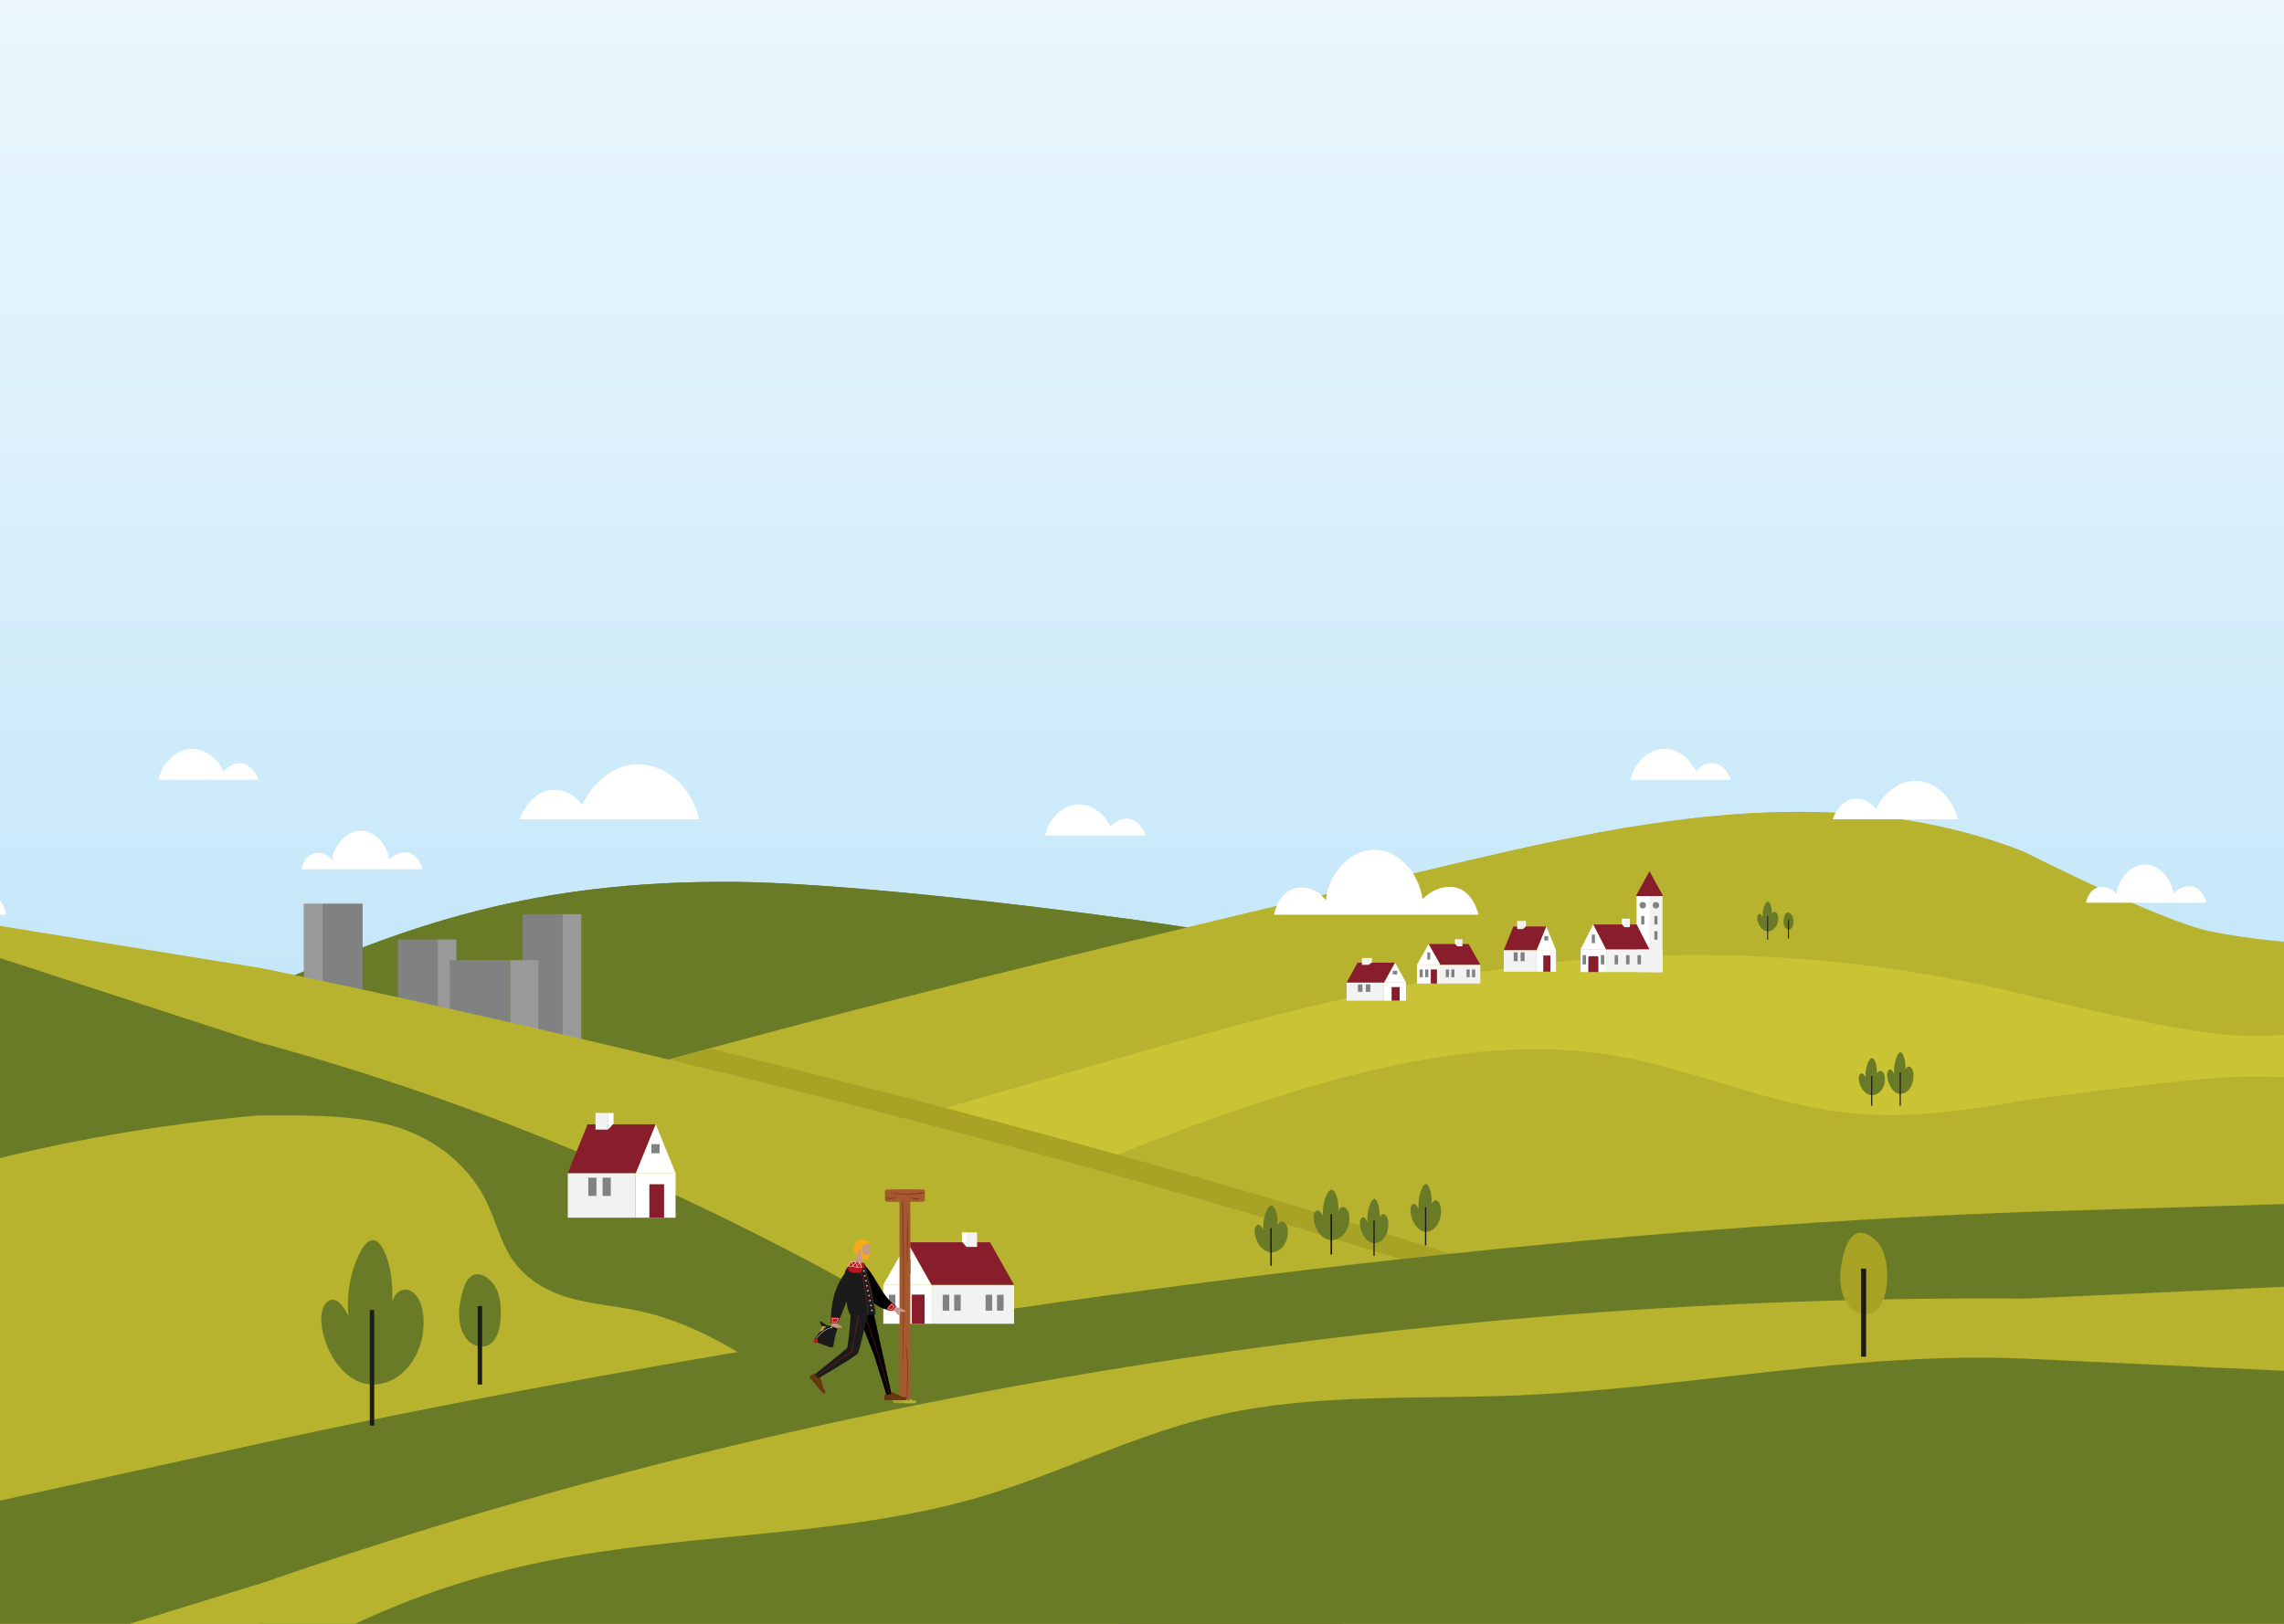<?xml version="1.0" encoding="utf-8"?>
<!-- Generator: Adobe Illustrator 23.0.1, SVG Export Plug-In . SVG Version: 6.00 Build 0)  -->
<svg version="1.1" id="Laag_1" xmlns="http://www.w3.org/2000/svg" xmlns:xlink="http://www.w3.org/1999/xlink" x="0px" y="0px"
	 viewBox="0 0 1440 1024" style="enable-background:new 0 0 1440 1024;" xml:space="preserve">
<rect x="0" y="0" width="1440" height="1024" fill="#333333" stroke="none"/>
<style type="text/css">
	.st0{clip-path:url(#SVGID_2_);}
	.st1{fill:url(#SVGID_3_);}
	.st2{fill:#6A7B27;}
	.st3{fill:#808181;}
	.st4{fill:#9A9999;}
	.st5{fill:#FFFFFF;}
	.st6{fill:#B8B32E;}
	.st7{fill:#CAC334;}
	.st8{fill:#A9A325;}
	.st9{fill:#1B1B1B;}
	.st10{fill:#F2F2F2;}
	.st11{fill:#881E2B;}
	.st12{fill:#CDCCCC;}
	.st13{fill-rule:evenodd;clip-rule:evenodd;fill:#C69988;}
	.st14{fill-rule:evenodd;clip-rule:evenodd;fill:#F8AB18;}
	.st15{fill-rule:evenodd;clip-rule:evenodd;fill:#1B1B1B;}
	.st16{fill-rule:evenodd;clip-rule:evenodd;fill:#663810;}
	.st17{fill:#727272;}
	.st18{fill:#A45A2E;}
	.st19{fill:#989898;}
	.st20{fill-rule:evenodd;clip-rule:evenodd;fill:#6BA1AB;}
	.st21{fill-rule:evenodd;clip-rule:evenodd;fill:#89C4CC;}
	.st22{fill:#C69988;}
	.st23{fill-rule:evenodd;clip-rule:evenodd;fill:#2A275E;}
	.st24{fill-rule:evenodd;clip-rule:evenodd;fill:#DCE2E8;}
	.st25{fill-rule:evenodd;clip-rule:evenodd;fill:#32358C;}
	.st26{opacity:0.1;fill-rule:evenodd;clip-rule:evenodd;fill:#020203;}
	.st27{clip-path:url(#SVGID_5_);}
	.st28{fill:url(#SVGID_6_);}
	.st29{clip-path:url(#SVGID_8_);}
	.st30{fill:url(#SVGID_9_);}
	.st31{fill:#E7E6E6;}
	.st32{fill:#D21226;}
	.st33{fill:#BC1829;}
	.st34{clip-path:url(#SVGID_11_);fill:#D21226;}
	.st35{fill:url(#SVGID_12_);}
	.st36{clip-path:url(#SVGID_14_);fill:#D21226;}
	.st37{fill-rule:evenodd;clip-rule:evenodd;fill:#946131;}
	.st38{fill-rule:evenodd;clip-rule:evenodd;fill:#304697;}
	.st39{fill-rule:evenodd;clip-rule:evenodd;fill:#3954A1;}
	.st40{fill-rule:evenodd;clip-rule:evenodd;fill:#E3E3E2;}
	.st41{fill-rule:evenodd;clip-rule:evenodd;fill:#2F3676;}
	.st42{fill-rule:evenodd;clip-rule:evenodd;fill:#222046;}
	.st43{fill-rule:evenodd;clip-rule:evenodd;fill:#27388D;}
	.st44{fill-rule:evenodd;clip-rule:evenodd;fill:#F1F1F1;}
	.st45{fill-rule:evenodd;clip-rule:evenodd;fill:#452311;}
	.st46{fill-rule:evenodd;clip-rule:evenodd;fill:#997759;}
	.st47{fill-rule:evenodd;clip-rule:evenodd;fill:#AEB8C4;}
	.st48{fill-rule:evenodd;clip-rule:evenodd;fill:#C4CED5;}
	.st49{fill-rule:evenodd;clip-rule:evenodd;fill:#020203;fill-opacity:0.1;}
	.st50{fill-rule:evenodd;clip-rule:evenodd;fill:#794A31;}
	.st51{fill-rule:evenodd;clip-rule:evenodd;fill:#333438;}
	.st52{fill-rule:evenodd;clip-rule:evenodd;fill:#DA2922;}
	.st53{fill-rule:evenodd;clip-rule:evenodd;fill:#E9473C;}
	.st54{fill-rule:evenodd;clip-rule:evenodd;fill:#020203;}
	.st55{fill-rule:evenodd;clip-rule:evenodd;fill:#D4A181;}
	.st56{fill-rule:evenodd;clip-rule:evenodd;fill:#B98C74;}
	.st57{fill-rule:evenodd;clip-rule:evenodd;fill:#693189;}
	.st58{fill-rule:evenodd;clip-rule:evenodd;fill:#952C87;}
	.st59{fill-rule:evenodd;clip-rule:evenodd;fill:#B08A67;}
	.st60{fill-rule:evenodd;clip-rule:evenodd;fill:#E87616;}
	.st61{fill-rule:evenodd;clip-rule:evenodd;fill:#F4992B;}
	.st62{fill-rule:evenodd;clip-rule:evenodd;fill:#006C34;}
	.st63{fill-rule:evenodd;clip-rule:evenodd;fill:#00A66B;}
	.st64{fill:#B6181D;}
	.st65{fill-rule:evenodd;clip-rule:evenodd;fill:#E7E6E6;}
	.st66{fill-rule:evenodd;clip-rule:evenodd;fill:#CDCCCC;}
	.st67{fill:#663810;}
	.st68{fill-rule:evenodd;clip-rule:evenodd;fill:#B6181D;}
	.st69{fill-rule:evenodd;clip-rule:evenodd;fill:#B4B4B4;}
	.st70{fill-rule:evenodd;clip-rule:evenodd;fill:#CDA442;}
	.st71{fill:#B4B4B4;}
	.st72{fill-rule:evenodd;clip-rule:evenodd;fill:#AD7B4B;}
	.st73{fill-rule:evenodd;clip-rule:evenodd;fill:#FFFFFF;}
	.st74{fill-rule:evenodd;clip-rule:evenodd;fill:#7C4B1A;}
	.st75{fill:#3D4B59;}
	.st76{fill:#1D2B39;}
	.st77{fill:#4E5B69;}
	.st78{fill:#2C3A49;}
	.st79{fill:#9C6D4F;}
	.st80{fill:#7E4E2F;}
	.st81{fill:#8C5D3F;}
	.st82{fill:#6E3D21;}
	.st83{fill:#863819;}
	.st84{clip-path:url(#SVGID_16_);}
	.st85{fill:url(#SVGID_17_);}
	.st86{clip-path:url(#SVGID_19_);}
	.st87{fill:url(#SVGID_20_);}
	.st88{clip-path:url(#SVGID_22_);}
	.st89{fill:url(#SVGID_23_);}
	.st90{fill:#FFFFFF;stroke:#020203;stroke-miterlimit:10;}
	.st91{fill:url(#SVGID_24_);}
	.st92{clip-path:url(#SVGID_26_);fill:#D21226;}
	.st93{fill:url(#SVGID_27_);}
	.st94{clip-path:url(#SVGID_29_);fill:#D21226;}
	.st95{fill:url(#SVGID_30_);}
	.st96{fill:#020203;}
	.st97{fill:#F8AB18;}
	.st98{fill:#2A275E;}
	.st99{fill-rule:evenodd;clip-rule:evenodd;fill:#9A182A;}
	.st100{fill:#9A182A;}
	.st101{clip-path:url(#SVGID_32_);}
	.st102{fill:url(#SVGID_33_);}
	.st103{clip-path:url(#SVGID_35_);}
	.st104{fill:url(#SVGID_36_);}
	.st105{clip-path:url(#SVGID_38_);}
	.st106{fill:url(#SVGID_39_);}
	.st107{clip-path:url(#SVGID_41_);fill:#D21226;}
	.st108{fill:url(#SVGID_42_);}
	.st109{clip-path:url(#SVGID_44_);fill:#D21226;}
	.st110{clip-path:url(#SVGID_46_);}
	.st111{fill:url(#SVGID_47_);}
	.st112{clip-path:url(#SVGID_49_);fill:#D21226;}
	.st113{fill:url(#SVGID_50_);}
	.st114{clip-path:url(#SVGID_52_);fill:#D21226;}
	.st115{clip-path:url(#SVGID_54_);}
	.st116{fill:url(#SVGID_55_);}
	.st117{clip-path:url(#SVGID_57_);}
	.st118{fill:url(#SVGID_58_);}
	.st119{fill:url(#SVGID_59_);}
	.st120{fill:url(#SVGID_60_);}
	.st121{fill:#DFDFDF;}
	.st122{fill:#32358C;}
	.st123{fill-rule:evenodd;clip-rule:evenodd;fill:#234D64;}
	.st124{fill-rule:evenodd;clip-rule:evenodd;fill:#398AB1;}
	.st125{fill:#234D64;}
	.st126{fill:#9B9B9A;}
	.st127{fill:#B579B2;}
	.st128{fill:#AB6EAC;}
	.st129{fill:#F28C00;}
	.st130{fill:#62B22F;}
	.st131{fill:#54AF32;}
	.st132{fill:#57C0D3;}
	.st133{fill:#36B2BB;}
	.st134{fill:#E83E5D;}
	.st135{fill:#E72E55;}
	.st136{fill:#F7E700;}
	.st137{clip-path:url(#SVGID_62_);}
	.st138{clip-path:url(#SVGID_64_);fill:#D21226;}
	.st139{fill:url(#SVGID_65_);}
	.st140{fill:#4D4230;}
	.st141{fill:#5F4A2F;}
	.st142{fill:#E30613;}
	.st143{clip-path:url(#SVGID_67_);}
	.st144{fill:url(#SVGID_68_);}
	.st145{clip-path:url(#SVGID_70_);fill:#D21226;}
	.st146{fill:url(#SVGID_71_);}
	.st147{clip-path:url(#SVGID_73_);fill:#D21226;}
	.st148{clip-path:url(#SVGID_75_);}
	.st149{fill:url(#SVGID_76_);}
	.st150{clip-path:url(#SVGID_78_);fill:#D21226;}
	.st151{fill:url(#SVGID_79_);}
	.st152{clip-path:url(#SVGID_81_);}
	.st153{fill:url(#SVGID_82_);}
	.st154{clip-path:url(#SVGID_84_);fill:#D21226;}
	.st155{fill:url(#SVGID_85_);}
	.st156{clip-path:url(#SVGID_87_);fill:#D21226;}
	.st157{fill:url(#SVGID_88_);}
	.st158{clip-path:url(#SVGID_90_);}
	.st159{clip-path:url(#SVGID_92_);}
	.st160{fill:url(#SVGID_93_);}
</style>
<g>
	<defs>
		<rect id="SVGID_91_" x="0" width="1440" height="1024"/>
	</defs>
	<clipPath id="SVGID_2_">
		<use xlink:href="#SVGID_91_"  style="overflow:visible;"/>
	</clipPath>
	<g class="st0">
		<g>
			<linearGradient id="SVGID_3_" gradientUnits="userSpaceOnUse" x1="719.978" y1="-954.312" x2="719.978" y2="1024">
				<stop  offset="0" style="stop-color:#FFFFFF"/>
				<stop  offset="0.215" style="stop-color:#FBFDFF"/>
				<stop  offset="0.419" style="stop-color:#F0F9FD"/>
				<stop  offset="0.618" style="stop-color:#DDF1FB"/>
				<stop  offset="0.814" style="stop-color:#C2E6F9"/>
				<stop  offset="1" style="stop-color:#A1D9F5"/>
			</linearGradient>
			<rect x="-353.63" y="-954.31" class="st1" width="2147.21" height="1978.31"/>
		</g>
		<g>
			<g>
				<path class="st2" d="M1276.98,665.46V1024H162.8l0.01-13.37l0.12-278.24l0.05-107.29c94.36-42.54,173.93-69.87,299.78-68.96
					c62.05,0.45,175.84,13.28,251.14,23.7c11.69,1.62,22.45,3.18,31.94,4.63C922.89,611.48,1099.93,638.47,1276.98,665.46z"/>
				<g>
					<rect x="329.53" y="576.48" class="st3" width="25.22" height="84.58"/>
					
						<rect x="354.75" y="576.48" transform="matrix(-1 -1.224647e-16 1.224647e-16 -1 721.235 1237.545)" class="st4" width="11.74" height="84.58"/>
					<rect x="250.8" y="592.45" class="st3" width="25.22" height="68.61"/>
					
						<rect x="276.02" y="592.45" transform="matrix(-1 -1.224647e-16 1.224647e-16 -1 563.786 1253.515)" class="st4" width="11.74" height="68.61"/>
					<rect x="283.54" y="605.46" class="st3" width="38.13" height="55.6"/>
					
						<rect x="321.67" y="605.46" transform="matrix(-1 -1.224647e-16 1.224647e-16 -1 661.074 1266.528)" class="st4" width="17.74" height="55.6"/>
					
						<rect x="203.36" y="569.97" transform="matrix(-1 -1.224647e-16 1.224647e-16 -1 431.943 1231.038)" class="st3" width="25.22" height="91.09"/>
					<rect x="191.62" y="569.97" class="st4" width="11.74" height="91.09"/>
				</g>
			</g>
			<g>
				<path class="st5" d="M440.73,516.69H327.89c3-8.8,9.94-16.67,17.77-18.21c7.82-1.54,16.22,2.1,21.42,9.28
					c5.27-11.4,14.43-20.16,24.75-23.84c4.8-1.72,9.86-2.33,14.88-1.59C422.5,484.66,436.62,498.24,440.73,516.69z"/>
			</g>
			<g>
				<path class="st5" d="M722.15,526.72h-63.11c2.3-10.32,10.2-17.91,19.04-19.22c8.84-1.3,17.85,4.88,22.16,14.22
					c1.5-2.09,3.49-3.63,5.66-4.52c2.02-0.84,4.21-1.09,6.32-0.68C716.59,517.39,720.47,521.79,722.15,526.72z"/>
			</g>
			<g>
				<path class="st6" d="M1276.98,537.55V1024H162.8V745.81c0.06-0.02,0.12-0.04,0.18-0.06c93.9-30.92,188.9-58.74,284.55-84.65
					c150.57-40.8,302.75-76.86,454.79-112.89c79.95-18.94,161.15-38.03,243.67-36.05C1190.61,513.23,1236.1,521.28,1276.98,537.55z"
					/>
			</g>
			<g>
				<path class="st5" d="M932.24,576.85H803.23c1.8-8.34,6.19-14.5,13.17-16.5c6.98-2,14.8,0.97,19.55,7.44
					c1.33-11.66,7.9-21.93,16.51-27.46c4.19-2.7,8.87-4.28,13.65-4.34c14.59-0.22,28.43,13.73,30.76,31.01
					c5.56-5.68,13.93-9.07,21.07-7.29C925.09,561.47,929.73,567.83,932.24,576.85z"/>
			</g>
			<g>
				<path class="st5" d="M266.17,548h-75.94c1.06-4.91,3.64-8.54,7.75-9.71c4.11-1.18,8.72,0.57,11.51,4.38
					c1.16-10.21,9.16-18.6,17.75-18.73c0.18,0,0.37,0,0.56,0.01c8.38,0.22,16.21,8.29,17.55,18.25c3.27-3.35,8.2-5.34,12.4-4.3
					C261.97,538.95,264.7,542.7,266.17,548z"/>
			</g>
			<g>
				<path class="st7" d="M1277.16,627.38v66.38c-36.77,6.41-73.53,11.9-110.59,8.19c-52.09-5.22-98.9-28.16-150.33-36.56
					c-63.38-10.36-129.22,2.06-189.93,19.88c-136.08,39.93-257.2,106.4-389.5,153.68c-87.01,31.11-181.22,50.41-273.83,47.81v-64
					c175.23-50.23,350.45-100.45,525.67-150.68c96.68-27.71,194.35-55.61,296.33-65.71
					C1082.78,596.68,1183.05,604.18,1277.16,627.38z"/>
			</g>
			<g>
				<path class="st8" d="M1277.16,929.76V1024H162.98V745.75c93.9-30.92,188.9-58.74,284.55-84.65
					c245.78,59.87,597.03,156.62,829.44,268.57C1277.03,929.7,1277.1,929.73,1277.16,929.76z"/>
			</g>
			<g>
				<path class="st6" d="M1277.16,943.12V1024H162.98V610.27c0,0,97.38,19.5,239.95,53.46c2.14,0.51,4.29,1.02,6.45,1.54
					C655.82,724.15,1032.44,825.21,1277.16,943.12z"/>
			</g>
			<g>
				<path class="st2" d="M846.71,1024c-209.6-176.5-442.36-301.34-683.77-366.78v46.22c26.54,0,53.35-0.82,79.41,5.16
					c26.06,5.99,51.7,22.49,64.8,50.17c5.27,11.14,8.4,23.77,14.87,33.96c8.7,13.72,22.53,21.5,36.49,25.61
					c13.96,4.11,28.42,5.05,42.58,7.98c56.22,11.64,104.24,53.52,151.45,91.95c47.21,38.42,99.11,105.4,156.16,105.73H846.71z"/>
			</g>
			<g>
				<path class="st2" d="M1277.16,1024H162.98l0.13-24.98l0.46-88.64c0,0,24.28-5.49,67.79-14.37c14.34-2.92,30.75-6.21,49.08-9.79
					c152.17-29.76,435.76-79.62,747.17-106.37c10.9-0.94,21.83-1.85,32.79-2.73c28.27-2.27,56.75-4.33,85.34-6.16
					c16.69-1.07,33.42-2.06,50.18-2.97c26.97-1.46,54.01-2.69,81.06-3.68l0.04,54.58l0.03,37.92L1277.16,1024z"/>
			</g>
			<g>
				<path class="st6" d="M1277.04,856.8c-35.62-1.57-71.96-0.05-107.6,2.93c-71.1,5.94-141.55,17.32-212.88,20.24
					c-62.68,2.55-126.81-1.34-187.14,12.16c-53.65,12-100.16,36.9-152.31,52.09c-87.13,25.37-184.39,22.21-274.66,40.64
					c-41.92,8.56-82,21.9-118.5,39.15h-60.97l0.13-24.98c346.99-120.87,732.38-182.98,1113.9-180.13L1277.04,856.8z"/>
			</g>
			<g>
				<path class="st2" d="M850.61,770.35c-0.33,3.26-1.77,6.24-3.63,8.26c-1.31,1.44-2.85,2.45-4.47,2.99
					c-2.05,0.69-4.24,0.64-6.26-0.24c-3.61-1.57-6.59-5.73-7.74-10.79c-0.3-1.34-0.48-2.78-0.26-4.15c0.23-1.37,0.94-2.64,1.92-2.96
					c1.63-0.53,3.02,1.61,4,3.51c-0.52-5.01,0.51-10.04,2.63-14.14c0.7-1.35,1.69-2.67,2.87-2.56c1.07,0.1,1.89,1.35,2.46,2.63
					c1.44,3.2,1.84,7.12,1.67,10.89c0.56-1.88,1.96-2.82,3.33-2.6c0.67,0.11,1.28,0.51,1.8,1.11c0.55,0.62,0.99,1.45,1.28,2.35
					C850.77,766.42,850.81,768.44,850.61,770.35z"/>
			</g>
			<g>
				<rect x="838.86" y="765.68" class="st9" width="0.97" height="25.46"/>
			</g>
			<g>
				<path class="st2" d="M266.77,839.54c-0.96,9.34-5.08,17.86-10.38,23.65c-2.37,2.59-5,4.7-7.77,6.29
					c-7.22,4.14-15.47,4.82-22.93,1.57c-10.33-4.5-18.87-16.41-22.16-30.89c-0.87-3.83-1.39-7.95-0.74-11.86
					c0.66-3.92,2.7-7.56,5.48-8.46c4.66-1.51,8.63,4.6,11.44,10.03c-1.49-14.34,1.47-28.74,7.53-40.47c2-3.86,4.83-7.65,8.21-7.33
					c3.06,0.29,5.41,3.88,7.05,7.52c4.12,9.17,5.26,20.38,4.79,31.17c1.59-5.39,5.62-8.08,9.53-7.43c0.76,0.13,1.49,0.38,2.2,0.76
					c2.93,1.54,5.32,5.07,6.61,9.15C267.23,828.29,267.33,834.06,266.77,839.54z"/>
			</g>
			<g>
				<rect x="233.15" y="826.16" class="st9" width="2.79" height="72.85"/>
			</g>
			<g>
				<path class="st2" d="M315.65,831.3c-0.41,5.96-1.89,12.41-6.01,15.79c-0.99,0.81-2.07,1.37-3.2,1.71
					c-4.25,1.28-9.19-0.61-12.3-4.5c-3.93-4.93-5.2-12.27-4.54-19.04c0.59-6.04,2.65-16.96,7.47-20.45
					c4.8-3.47,11.56,1.04,14.69,5.84c0.16,0.24,0.31,0.49,0.45,0.73C315.46,817.07,316.13,824.4,315.65,831.3z"/>
			</g>
			<g>
				<rect x="301.16" y="823.64" class="st9" width="2.79" height="49.46"/>
			</g>
			<g>
				<path class="st2" d="M1188.33,682.02c-0.25,2.4-1.3,4.58-2.66,6.07c-0.96,1.06-2.09,1.8-3.28,2.2c-1.51,0.51-3.11,0.47-4.6-0.18
					c-2.65-1.15-4.84-4.21-5.69-7.93c-0.22-0.98-0.36-2.04-0.19-3.05c0.17-1.01,0.69-1.94,1.41-2.17c1.2-0.39,2.22,1.18,2.94,2.58
					c-0.38-3.68,0.38-7.38,1.93-10.39c0.51-0.99,1.24-1.96,2.11-1.88c0.79,0.08,1.39,1,1.81,1.93c1.06,2.35,1.35,5.23,1.23,8
					c0.41-1.38,1.44-2.07,2.45-1.91c0.49,0.08,0.94,0.38,1.32,0.82c0.4,0.46,0.73,1.06,0.94,1.73
					C1188.45,679.13,1188.48,680.62,1188.33,682.02z"/>
			</g>
			<g>
				<rect x="1179.7" y="678.59" class="st9" width="0.72" height="18.7"/>
			</g>
			<g>
				<path class="st2" d="M1121.08,580.41c-0.2,1.92-1.04,3.67-2.13,4.86c-0.77,0.85-1.68,1.44-2.63,1.76
					c-1.21,0.41-2.49,0.38-3.68-0.14c-2.12-0.92-3.88-3.37-4.56-6.35c-0.18-0.79-0.29-1.64-0.15-2.44c0.14-0.81,0.55-1.55,1.13-1.74
					c0.96-0.31,1.78,0.95,2.35,2.06c-0.31-2.95,0.3-5.91,1.55-8.32c0.41-0.79,0.99-1.57,1.69-1.51c0.63,0.06,1.11,0.8,1.45,1.55
					c0.85,1.89,1.08,4.19,0.99,6.41c0.33-1.11,1.16-1.66,1.96-1.53c0.39,0.06,0.75,0.3,1.06,0.65c0.32,0.37,0.58,0.85,0.75,1.39
					C1121.17,578.09,1121.19,579.28,1121.08,580.41z"/>
			</g>
			<g>
				<rect x="1114.17" y="577.65" class="st9" width="0.57" height="14.98"/>
			</g>
			<g>
				<path class="st2" d="M1130.65,581.97c-0.1,1.41-0.45,2.93-1.42,3.73c-0.23,0.19-0.49,0.32-0.76,0.4
					c-1.01,0.3-2.17-0.15-2.91-1.07c-0.93-1.16-1.23-2.9-1.07-4.5c0.14-1.43,0.63-4.01,1.77-4.84c1.14-0.82,2.73,0.25,3.47,1.38
					c0.04,0.06,0.07,0.12,0.11,0.17C1130.61,578.6,1130.77,580.34,1130.65,581.97z"/>
			</g>
			<g>
				<rect x="1127.23" y="580.15" class="st9" width="0.66" height="11.69"/>
			</g>
			<g>
				<path class="st8" d="M1189.65,808.61c-0.46,6.69-2.13,13.93-6.75,17.72c-1.11,0.91-2.32,1.54-3.6,1.92
					c-4.77,1.43-10.32-0.69-13.81-5.06c-4.41-5.53-5.84-13.77-5.1-21.37c0.66-6.78,2.97-19.04,8.39-22.96
					c5.39-3.89,12.97,1.17,16.49,6.55c0.18,0.27,0.34,0.55,0.5,0.82C1189.44,792.64,1190.19,800.87,1189.65,808.61z"/>
			</g>
			<g>
				<rect x="1173.39" y="800.01" class="st9" width="3.13" height="55.52"/>
			</g>
			<g>
				<path class="st5" d="M1091.19,491.71h-63.11c2.3-10.32,10.2-17.91,19.04-19.22c8.84-1.3,17.85,4.88,22.16,14.22
					c1.5-2.09,3.49-3.63,5.66-4.52c2.02-0.84,4.21-1.09,6.32-0.68C1085.63,482.39,1089.52,486.79,1091.19,491.71z"/>
			</g>
			<g>
				<path class="st5" d="M1234.23,516.69h-78.81c2.09-6.15,6.94-11.64,12.41-12.72c5.46-1.08,11.33,1.47,14.96,6.48
					c3.68-7.96,10.08-14.08,17.29-16.65c3.35-1.2,6.89-1.63,10.39-1.11C1221.5,494.32,1231.36,503.81,1234.23,516.69z"/>
			</g>
			<g>
				<path class="st2" d="M811.84,778.85c-0.31,3.03-1.65,5.8-3.37,7.68c-1.22,1.34-2.65,2.27-4.16,2.78
					c-1.91,0.64-3.94,0.59-5.82-0.23c-3.35-1.46-6.13-5.33-7.2-10.04c-0.28-1.24-0.45-2.58-0.24-3.85c0.21-1.27,0.88-2.46,1.78-2.75
					c1.51-0.49,2.8,1.49,3.72,3.26c-0.48-4.66,0.48-9.34,2.45-13.15c0.65-1.25,1.57-2.49,2.67-2.38c0.99,0.1,1.76,1.26,2.29,2.44
					c1.34,2.98,1.71,6.62,1.56,10.13c0.52-1.75,1.83-2.63,3.1-2.41c0.62,0.1,1.19,0.48,1.68,1.03c0.51,0.58,0.92,1.35,1.19,2.19
					C811.99,775.19,812.02,777.07,811.84,778.85z"/>
			</g>
			<g>
				<rect x="800.91" y="774.5" class="st9" width="0.91" height="23.67"/>
			</g>
			<g>
				
					<rect x="400.63" y="739.77" transform="matrix(-1 -1.224647e-16 1.224647e-16 -1 826.553 1507.676)" class="st5" width="25.29" height="28.13"/>
				<rect x="357.98" y="739.77" class="st10" width="42.65" height="28.13"/>
				<rect x="409.4" y="746.81" class="st11" width="9.29" height="21.09"/>
				<polygon class="st11" points="370.48,709 357.98,739.77 400.93,739.77 413.43,709 				"/>
				<rect x="375.46" y="701.83" class="st10" width="7.88" height="10.53"/>
				<polygon class="st5" points="413.43,709 400.93,739.77 425.92,739.77 				"/>
				<polygon class="st5" points="383.34,712.36 386.82,708.57 386.82,701.83 383.34,701.83 				"/>
				
					<rect x="410.7" y="721.52" transform="matrix(-1 -1.224647e-16 1.224647e-16 -1 826.553 1448.771)" class="st3" width="5.15" height="5.73"/>
				
					<rect x="370.91" y="742.69" transform="matrix(-1 -1.224647e-16 1.224647e-16 -1 746.972 1496.84)" class="st3" width="5.15" height="11.47"/>
				
					<rect x="379.92" y="742.69" transform="matrix(-1 -1.224647e-16 1.224647e-16 -1 765 1496.84)" class="st3" width="5.15" height="11.47"/>
			</g>
			<g>
				<rect x="556.89" y="810.25" class="st5" width="30.69" height="24.55"/>
				
					<rect x="587.59" y="810.25" transform="matrix(-1 -3.701096e-11 3.701096e-11 -1 1226.928 1645.06)" class="st10" width="51.75" height="24.55"/>
				
					<rect x="574.88" y="816.4" transform="matrix(-1 -5.043045e-11 5.043045e-11 -1 1157.826 1651.206)" class="st11" width="8.06" height="18.41"/>
				<polygon class="st11" points="624.18,783.4 639.34,810.25 587.22,810.25 572.06,783.4 				"/>
				
					<rect x="609.39" y="777.14" transform="matrix(-1 -5.379309e-11 5.379309e-11 -1 1225.407 1563.469)" class="st10" width="6.63" height="9.19"/>
				<polygon class="st5" points="572.06,783.4 587.22,810.25 556.89,810.25 				"/>
				<polygon class="st5" points="609.39,786.33 606.46,783.03 606.46,777.14 609.39,777.14 				"/>
				<rect x="570.36" y="794.32" class="st3" width="3.75" height="9.2"/>
				<rect x="628.6" y="816.51" class="st3" width="4.12" height="10.01"/>
				<rect x="621.39" y="816.51" class="st3" width="4.12" height="10.01"/>
				<rect x="601.58" y="816.51" class="st3" width="4.12" height="10.01"/>
				<rect x="594.37" y="816.51" class="st3" width="4.12" height="10.01"/>
				<rect x="567.58" y="816.51" class="st3" width="4.12" height="10.01"/>
				<rect x="560.37" y="816.51" class="st3" width="4.12" height="10.01"/>
			</g>
			<g>
				<path class="st2" d="M908.46,765.67c-0.29,3.08-1.52,5.9-3.1,7.81c-1.12,1.36-2.44,2.31-3.83,2.83
					c-1.76,0.66-3.63,0.6-5.36-0.23c-3.09-1.49-5.65-5.42-6.63-10.2c-0.26-1.26-0.42-2.63-0.22-3.92c0.2-1.29,0.81-2.5,1.64-2.79
					c1.39-0.5,2.58,1.52,3.42,3.31c-0.45-4.74,0.44-9.49,2.25-13.36c0.6-1.27,1.45-2.53,2.46-2.42c0.92,0.1,1.62,1.28,2.11,2.48
					c1.23,3.03,1.57,6.73,1.43,10.29c0.48-1.78,1.68-2.67,2.85-2.45c0.57,0.1,1.1,0.49,1.54,1.05c0.47,0.59,0.85,1.37,1.09,2.22
					C908.6,761.96,908.63,763.86,908.46,765.67z"/>
			</g>
			<g>
				<rect x="898.4" y="761.26" class="st9" width="0.83" height="24.06"/>
			</g>
			<g>
				<path class="st2" d="M875.26,773.7c-0.27,2.87-1.41,5.48-2.89,7.26c-1.04,1.26-2.27,2.15-3.56,2.63
					c-1.64,0.61-3.38,0.56-4.98-0.21c-2.87-1.38-5.25-5.04-6.17-9.48c-0.24-1.18-0.39-2.44-0.2-3.64c0.18-1.2,0.75-2.32,1.53-2.6
					c1.3-0.46,2.4,1.41,3.18,3.08c-0.41-4.4,0.41-8.82,2.09-12.43c0.55-1.18,1.34-2.35,2.28-2.25c0.85,0.09,1.51,1.19,1.96,2.31
					c1.15,2.82,1.46,6.26,1.33,9.57c0.44-1.65,1.56-2.48,2.65-2.28c0.53,0.1,1.02,0.45,1.44,0.97c0.44,0.55,0.79,1.27,1.02,2.07
					C875.39,770.25,875.41,772.02,875.26,773.7z"/>
			</g>
			<g>
				<rect x="865.9" y="769.59" class="st9" width="0.78" height="22.37"/>
			</g>
			<g>
				<path class="st2" d="M1206.31,680.15c-0.25,2.69-1.3,5.15-2.66,6.82c-0.96,1.18-2.09,2.02-3.28,2.47
					c-1.51,0.57-3.11,0.53-4.6-0.2c-2.65-1.3-4.84-4.73-5.69-8.9c-0.22-1.1-0.36-2.29-0.19-3.42c0.17-1.13,0.69-2.18,1.41-2.44
					c1.2-0.44,2.22,1.33,2.94,2.89c-0.38-4.13,0.38-8.28,1.93-11.67c0.51-1.11,1.24-2.21,2.11-2.11c0.79,0.08,1.39,1.12,1.81,2.17
					c1.06,2.64,1.35,5.87,1.23,8.98c0.41-1.55,1.44-2.33,2.45-2.14c0.49,0.09,0.94,0.42,1.32,0.92c0.4,0.51,0.73,1.19,0.94,1.94
					C1206.43,676.9,1206.45,678.57,1206.31,680.15z"/>
			</g>
			<g>
				<rect x="1197.68" y="676.29" class="st9" width="0.72" height="21"/>
			</g>
			<g>
				
					<rect x="968.74" y="599.15" transform="matrix(-1 -1.224647e-16 1.224647e-16 -1 1949.738 1211.925)" class="st5" width="12.25" height="13.63"/>
				<rect x="948.09" y="599.15" class="st10" width="20.65" height="13.63"/>
				<rect x="972.99" y="602.56" class="st11" width="4.5" height="10.21"/>
				<polygon class="st11" points="954.14,584.25 948.09,599.15 968.89,599.15 974.94,584.25 				"/>
				<rect x="956.55" y="580.78" class="st10" width="3.82" height="5.1"/>
				<polygon class="st5" points="974.94,584.25 968.89,599.15 980.99,599.15 				"/>
				<polygon class="st5" points="960.37,585.87 962.06,584.04 962.06,580.78 960.37,580.78 				"/>
				
					<rect x="973.62" y="590.31" transform="matrix(-1 -1.224647e-16 1.224647e-16 -1 1949.738 1183.399)" class="st3" width="2.5" height="2.78"/>
				
					<rect x="954.35" y="600.56" transform="matrix(-1 -1.224647e-16 1.224647e-16 -1 1911.198 1206.678)" class="st3" width="2.5" height="5.55"/>
				
					<rect x="958.72" y="600.56" transform="matrix(-1 -1.224647e-16 1.224647e-16 -1 1919.929 1206.678)" class="st3" width="2.5" height="5.55"/>
			</g>
			<g>
				<rect x="893.36" y="608.36" class="st5" width="14.86" height="11.89"/>
				
					<rect x="908.22" y="608.36" transform="matrix(-1 -3.701451e-11 3.701451e-11 -1 1841.507 1228.614)" class="st10" width="25.06" height="11.89"/>
				
					<rect x="902.07" y="611.34" transform="matrix(-1 -5.078528e-11 5.078528e-11 -1 1808.042 1231.591)" class="st11" width="3.9" height="8.91"/>
				<polygon class="st11" points="925.94,595.36 933.29,608.36 908.04,608.36 900.7,595.36 				"/>
				
					<rect x="918.78" y="592.33" transform="matrix(-1 -5.553836e-11 5.553836e-11 -1 1840.771 1189.1)" class="st10" width="3.21" height="4.45"/>
				<polygon class="st5" points="900.7,595.36 908.04,608.36 893.36,608.36 				"/>
				<polygon class="st5" points="918.78,596.78 917.36,595.18 917.36,592.33 918.78,592.33 				"/>
				<rect x="899.88" y="600.65" class="st3" width="1.82" height="4.45"/>
				<rect x="928.08" y="611.39" class="st3" width="2" height="4.85"/>
				<rect x="924.59" y="611.39" class="st3" width="2" height="4.85"/>
				<rect x="915" y="611.39" class="st3" width="2" height="4.85"/>
				<rect x="911.51" y="611.39" class="st3" width="2" height="4.85"/>
				<rect x="898.53" y="611.39" class="st3" width="2" height="4.85"/>
				<rect x="895.04" y="611.39" class="st3" width="2" height="4.85"/>
			</g>
			<g>
				
					<rect x="872.52" y="619.59" transform="matrix(-1 -1.224647e-16 1.224647e-16 -1 1758.966 1250.64)" class="st5" width="13.93" height="11.45"/>
				<rect x="849.02" y="619.59" class="st10" width="23.49" height="11.45"/>
				<rect x="877.35" y="622.46" class="st11" width="5.12" height="8.59"/>
				<polygon class="st11" points="855.91,607.07 849.02,619.59 872.68,619.59 879.57,607.07 				"/>
				<rect x="858.65" y="604.15" class="st10" width="4.34" height="4.29"/>
				<polygon class="st5" points="879.57,607.07 872.68,619.59 886.45,619.59 				"/>
				<polygon class="st5" points="862.99,608.43 864.91,606.89 864.91,604.15 862.99,604.15 				"/>
				
					<rect x="878.06" y="612.16" transform="matrix(-1 -1.224647e-16 1.224647e-16 -1 1758.966 1226.659)" class="st3" width="2.84" height="2.33"/>
				
					<rect x="856.15" y="620.78" transform="matrix(-1 -1.224647e-16 1.224647e-16 -1 1715.131 1246.228)" class="st3" width="2.84" height="4.67"/>
				
					<rect x="861.11" y="620.78" transform="matrix(-1 -1.224647e-16 1.224647e-16 -1 1725.062 1246.228)" class="st3" width="2.84" height="4.67"/>
			</g>
			<g>
				<rect x="996.5" y="598.67" class="st5" width="16.16" height="14.33"/>
				<rect x="1031.83" y="564.41" class="st5" width="16.16" height="48.6"/>
				
					<rect x="1012.66" y="598.67" transform="matrix(-1 -3.130663e-11 3.130663e-11 -1 2060.759 1211.679)" class="st10" width="35.44" height="14.33"/>
				<path class="st11" d="M1001.4,613.01h6.35v-9.12c0-0.5-0.41-0.91-0.91-0.91h-4.53c-0.5,0-0.91,0.41-0.91,0.91V613.01z"/>
				<polygon class="st11" points="1031.92,582.99 1039.91,598.67 1012.47,598.67 1004.48,582.99 				"/>
				
					<rect x="1024.14" y="579.34" transform="matrix(-1 -6.202740e-11 6.202740e-11 -1 2051.765 1164.047)" class="st10" width="3.49" height="5.36"/>
				<polygon class="st5" points="1004.48,582.99 1012.47,598.67 996.5,598.67 				"/>
				<polygon class="st5" points="1024.14,584.71 1022.59,582.78 1022.59,579.34 1024.14,579.34 				"/>
				<path class="st3" d="M1005.28,589.37h-1.41c-0.16,0-0.28,0.13-0.28,0.28v5.09h1.98v-5.09
					C1005.57,589.5,1005.44,589.37,1005.28,589.37z"/>
				<path class="st3" d="M1034.26,602.33h-1.55c-0.17,0-0.31,0.14-0.31,0.31v5.53h2.17v-5.53
					C1034.57,602.47,1034.44,602.33,1034.26,602.33z"/>
				<path class="st3" d="M1019.85,602.33h-1.55c-0.17,0-0.31,0.14-0.31,0.31v5.53h2.17v-5.53
					C1020.16,602.47,1020.02,602.33,1019.85,602.33z"/>
				<path class="st3" d="M1011.15,602.33h-1.55c-0.17,0-0.31,0.14-0.31,0.31v5.53h2.17v-5.53
					C1011.47,602.47,1011.33,602.33,1011.15,602.33z"/>
				<path class="st3" d="M999.64,602.33h-1.55c-0.17,0-0.31,0.14-0.31,0.31v5.53h2.17v-5.53
					C999.96,602.47,999.82,602.33,999.64,602.33z"/>
				<path class="st3" d="M1027.07,602.33h-1.55c-0.17,0-0.31,0.14-0.31,0.31v5.53h2.17v-5.53
					C1027.38,602.47,1027.24,602.33,1027.07,602.33z"/>
				
					<rect x="1039.91" y="564.41" transform="matrix(-1 -4.620105e-10 4.620105e-10 -1 2088.009 1177.416)" class="st10" width="8.19" height="48.6"/>
				<polygon class="st11" points="1039.96,549.4 1048.58,565.08 1031.35,565.08 				"/>
				<path class="st3" d="M1036.43,577.62h-1.41c-0.16,0-0.28,0.13-0.28,0.28v5.09h1.98v-5.09
					C1036.72,577.75,1036.59,577.62,1036.43,577.62z"/>
				<circle class="st3" cx="1035.73" cy="570.88" r="2.03"/>
				<path class="st3" d="M1044.71,577.62h-1.41c-0.16,0-0.28,0.13-0.28,0.28v5.09h1.98v-5.09
					C1044.99,577.75,1044.87,577.62,1044.71,577.62z"/>
				<path class="st3" d="M1044.71,587.21h-1.41c-0.16,0-0.28,0.13-0.28,0.28v5.09h1.98v-5.09
					C1044.99,587.34,1044.87,587.21,1044.71,587.21z"/>
				<circle class="st3" cx="1044" cy="570.88" r="2.03"/>
			</g>
		</g>
		<g>
			<g>
				<path class="st2" d="M1276.98,665.46V1024H162.8l0.01-13.37l0.12-278.24l0.05-107.29c94.36-42.54,173.93-69.87,299.78-68.96
					c62.05,0.45,175.84,13.28,251.14,23.7c11.69,1.62,22.45,3.18,31.94,4.63C922.89,611.48,1099.93,638.47,1276.98,665.46z"/>
				<g>
					<rect x="329.53" y="576.48" class="st3" width="25.22" height="84.58"/>
					
						<rect x="354.75" y="576.48" transform="matrix(-1 -1.224647e-16 1.224647e-16 -1 721.235 1237.545)" class="st4" width="11.74" height="84.58"/>
					<rect x="250.8" y="592.45" class="st3" width="25.22" height="68.61"/>
					
						<rect x="276.02" y="592.45" transform="matrix(-1 -1.224647e-16 1.224647e-16 -1 563.786 1253.515)" class="st4" width="11.74" height="68.61"/>
					<rect x="283.54" y="605.46" class="st3" width="38.13" height="55.6"/>
					
						<rect x="321.67" y="605.46" transform="matrix(-1 -1.224647e-16 1.224647e-16 -1 661.074 1266.528)" class="st4" width="17.74" height="55.6"/>
					
						<rect x="203.36" y="569.97" transform="matrix(-1 -1.224647e-16 1.224647e-16 -1 431.943 1231.038)" class="st3" width="25.22" height="91.09"/>
					<rect x="191.62" y="569.97" class="st4" width="11.74" height="91.09"/>
				</g>
			</g>
			<g>
				<path class="st5" d="M440.73,516.69H327.89c3-8.8,9.94-16.67,17.77-18.21c7.82-1.54,16.22,2.1,21.42,9.28
					c5.27-11.4,14.43-20.16,24.75-23.84c4.8-1.72,9.86-2.33,14.88-1.59C422.5,484.66,436.62,498.24,440.73,516.69z"/>
			</g>
			<g>
				<path class="st5" d="M722.15,526.72h-63.11c2.3-10.32,10.2-17.91,19.04-19.22c8.84-1.3,17.85,4.88,22.16,14.22
					c1.5-2.09,3.49-3.63,5.66-4.52c2.02-0.84,4.21-1.09,6.32-0.68C716.59,517.39,720.47,521.79,722.15,526.72z"/>
			</g>
			<g>
				<path class="st6" d="M1276.98,537.55c0,0,85.23,43.29,116.17,49.66c153.23,31.56,400.48-31.09,400.48-31.09V1024h-516.65H162.8
					V745.81c0.06-0.02,0.12-0.04,0.18-0.06c93.9-30.92,188.9-58.74,284.55-84.65c150.57-40.8,302.75-76.86,454.79-112.89
					c79.95-18.94,161.15-38.03,243.67-36.05C1190.61,513.23,1236.1,521.28,1276.98,537.55z"/>
			</g>
			<g>
				<path class="st5" d="M932.24,576.85H803.23c1.8-8.34,6.19-14.5,13.17-16.5c6.98-2,14.8,0.97,19.55,7.44
					c1.33-11.66,7.9-21.93,16.51-27.46c4.19-2.7,8.87-4.28,13.65-4.34c14.59-0.22,28.43,13.73,30.76,31.01
					c5.56-5.68,13.93-9.07,21.07-7.29C925.09,561.47,929.73,567.83,932.24,576.85z"/>
			</g>
			<g>
				<path class="st5" d="M266.17,548h-75.94c1.06-4.91,3.64-8.54,7.75-9.71c4.11-1.18,8.72,0.57,11.51,4.38
					c1.16-10.21,9.16-18.6,17.75-18.73c0.18,0,0.37,0,0.56,0.01c8.38,0.22,16.21,8.29,17.55,18.25c3.27-3.35,8.2-5.34,12.4-4.3
					C261.97,538.95,264.7,542.7,266.17,548z"/>
			</g>
			<g>
				<path class="st7" d="M1277.16,627.38c0,0,95.33,23.94,131.66,25.53c92.78,4.07,384.76-44.47,384.76-44.47v105.89
					c0,0-285.16-37.08-380.21-35.37c-34.05,0.61-136.21,14.8-136.21,14.8c-36.77,6.41-73.53,11.9-110.59,8.19
					c-52.09-5.22-98.9-28.16-150.33-36.56c-63.38-10.36-129.22,2.06-189.93,19.88c-136.08,39.93-257.2,106.4-389.5,153.68
					c-87.01,31.11-181.22,50.41-273.83,47.81v-64c175.23-50.23,350.45-100.45,525.67-150.68c96.68-27.71,194.35-55.61,296.33-65.71
					C1082.78,596.68,1183.05,604.18,1277.16,627.38z"/>
			</g>
			<g>
				<path class="st8" d="M1277.16,929.76V1024H162.98V745.75c93.9-30.92,188.9-58.74,284.55-84.65
					c245.78,59.87,597.03,156.62,829.44,268.57C1277.03,929.7,1277.1,929.73,1277.16,929.76z"/>
			</g>
			<g>
				<path class="st6" d="M1277.16,943.12V1024H162.98h-516.6V526.72l516.6,83.55c0,0,97.38,19.5,239.95,53.46
					c2.14,0.51,4.29,1.02,6.45,1.54C655.82,724.15,1032.44,825.21,1277.16,943.12z"/>
			</g>
			<g>
				<path class="st2" d="M846.71,1024c-209.6-176.5-442.36-301.34-683.77-366.78l-286.7-93.33l-229.86-37.17v230.64
					c0,0,156.49,57.87,225.63,19.78c109.1-60.11,290.94-73.7,290.94-73.7c26.54,0,53.35-0.82,79.41,5.16
					c26.06,5.99,51.7,22.49,64.8,50.17c5.27,11.14,8.4,23.77,14.87,33.96c8.7,13.72,22.53,21.5,36.49,25.61
					c13.96,4.11,28.42,5.05,42.58,7.98c56.22,11.64,104.24,53.52,151.45,91.95c47.21,38.42,99.11,105.4,156.16,105.73H846.71z"/>
			</g>
			<g>
				<path class="st2" d="M1277.16,1024H162.98l0.13-24.98l-81,24.98h-435.73l517.2-113.63c0,0,24.28-5.49,67.79-14.37
					c14.34-2.92,30.75-6.21,49.08-9.79c152.17-29.76,435.76-79.62,747.17-106.37c10.9-0.94,21.83-1.85,32.79-2.73
					c28.27-2.27,56.75-4.33,85.34-6.16c16.69-1.07,33.42-2.06,50.18-2.97c26.97-1.46,54.01-2.69,81.06-3.68l516.56-15.88
					l0.09,275.58H1277.16z"/>
			</g>
			<g>
				<path class="st6" d="M1277.04,856.8c-35.62-1.57-71.96-0.05-107.6,2.93c-71.1,5.94-141.55,17.32-212.88,20.24
					c-62.68,2.55-126.81-1.34-187.14,12.16c-53.65,12-100.16,36.9-152.31,52.09c-87.13,25.37-184.39,22.21-274.66,40.64
					c-41.92,8.56-82,21.9-118.5,39.15H82.11l81-24.98c346.99-120.87,732.38-182.98,1113.9-180.13l516.61-23.55l-1.37,85.68
					L1277.04,856.8z"/>
			</g>
			<g>
				<path class="st2" d="M850.61,770.35c-0.33,3.26-1.77,6.24-3.63,8.26c-1.31,1.44-2.85,2.45-4.47,2.99
					c-2.05,0.69-4.24,0.64-6.26-0.24c-3.61-1.57-6.59-5.73-7.74-10.79c-0.3-1.34-0.48-2.78-0.26-4.15c0.23-1.37,0.94-2.64,1.92-2.96
					c1.63-0.53,3.02,1.61,4,3.51c-0.52-5.01,0.51-10.04,2.63-14.14c0.7-1.35,1.69-2.67,2.87-2.56c1.07,0.1,1.89,1.35,2.46,2.63
					c1.44,3.2,1.84,7.12,1.67,10.89c0.56-1.88,1.96-2.82,3.33-2.6c0.67,0.11,1.28,0.51,1.8,1.11c0.55,0.62,0.99,1.45,1.28,2.35
					C850.77,766.42,850.81,768.44,850.61,770.35z"/>
			</g>
			<g>
				<rect x="838.86" y="765.68" class="st9" width="0.97" height="25.46"/>
			</g>
			<g>
				<path class="st2" d="M266.77,839.54c-0.96,9.34-5.08,17.86-10.38,23.65c-2.37,2.59-5,4.7-7.77,6.29
					c-7.22,4.14-15.47,4.82-22.93,1.57c-10.33-4.5-18.87-16.41-22.16-30.89c-0.87-3.83-1.39-7.95-0.74-11.86
					c0.66-3.92,2.7-7.56,5.48-8.46c4.66-1.51,8.63,4.6,11.44,10.03c-1.49-14.34,1.47-28.74,7.53-40.47c2-3.86,4.83-7.65,8.21-7.33
					c3.06,0.29,5.41,3.88,7.05,7.52c4.12,9.17,5.26,20.38,4.79,31.17c1.59-5.39,5.62-8.08,9.53-7.43c0.76,0.13,1.49,0.38,2.2,0.76
					c2.93,1.54,5.32,5.07,6.61,9.15C267.23,828.29,267.33,834.06,266.77,839.54z"/>
			</g>
			<g>
				<rect x="233.15" y="826.16" class="st9" width="2.79" height="72.85"/>
			</g>
			<g>
				<path class="st2" d="M315.65,831.3c-0.41,5.96-1.89,12.41-6.01,15.79c-0.99,0.81-2.07,1.37-3.2,1.71
					c-4.25,1.28-9.19-0.61-12.3-4.5c-3.93-4.93-5.2-12.27-4.54-19.04c0.59-6.04,2.65-16.96,7.47-20.45
					c4.8-3.47,11.56,1.04,14.69,5.84c0.16,0.24,0.31,0.49,0.45,0.73C315.46,817.07,316.13,824.4,315.65,831.3z"/>
			</g>
			<g>
				<rect x="301.16" y="823.64" class="st9" width="2.79" height="49.46"/>
			</g>
			<g>
				<path class="st2" d="M1188.33,682.02c-0.25,2.4-1.3,4.58-2.66,6.07c-0.96,1.06-2.09,1.8-3.28,2.2c-1.51,0.51-3.11,0.47-4.6-0.18
					c-2.65-1.15-4.84-4.21-5.69-7.93c-0.22-0.98-0.36-2.04-0.19-3.05c0.17-1.01,0.69-1.94,1.41-2.17c1.2-0.39,2.22,1.18,2.94,2.58
					c-0.38-3.68,0.38-7.38,1.93-10.39c0.51-0.99,1.24-1.96,2.11-1.88c0.79,0.08,1.39,1,1.81,1.93c1.06,2.35,1.35,5.23,1.23,8
					c0.41-1.38,1.44-2.07,2.45-1.91c0.49,0.08,0.94,0.38,1.32,0.82c0.4,0.46,0.73,1.06,0.94,1.73
					C1188.45,679.13,1188.48,680.62,1188.33,682.02z"/>
			</g>
			<g>
				<rect x="1179.7" y="678.59" class="st9" width="0.72" height="18.7"/>
			</g>
			<g>
				<path class="st2" d="M1121.08,580.41c-0.2,1.92-1.04,3.67-2.13,4.86c-0.77,0.85-1.68,1.44-2.63,1.76
					c-1.21,0.41-2.49,0.38-3.68-0.14c-2.12-0.92-3.88-3.37-4.56-6.35c-0.18-0.79-0.29-1.64-0.15-2.44c0.14-0.81,0.55-1.55,1.13-1.74
					c0.96-0.31,1.78,0.95,2.35,2.06c-0.31-2.95,0.3-5.91,1.55-8.32c0.41-0.79,0.99-1.57,1.69-1.51c0.63,0.06,1.11,0.8,1.45,1.55
					c0.85,1.89,1.08,4.19,0.99,6.41c0.33-1.11,1.16-1.66,1.96-1.53c0.39,0.06,0.75,0.3,1.06,0.65c0.32,0.37,0.58,0.85,0.75,1.39
					C1121.17,578.09,1121.19,579.28,1121.08,580.41z"/>
			</g>
			<g>
				<rect x="1114.17" y="577.65" class="st9" width="0.57" height="14.98"/>
			</g>
			<g>
				<path class="st2" d="M1130.65,581.97c-0.1,1.41-0.45,2.93-1.42,3.73c-0.23,0.19-0.49,0.32-0.76,0.4
					c-1.01,0.3-2.17-0.15-2.91-1.07c-0.93-1.16-1.23-2.9-1.07-4.5c0.14-1.43,0.63-4.01,1.77-4.84c1.14-0.82,2.73,0.25,3.47,1.38
					c0.04,0.06,0.07,0.12,0.11,0.17C1130.61,578.6,1130.77,580.34,1130.65,581.97z"/>
			</g>
			<g>
				<rect x="1127.23" y="580.15" class="st9" width="0.66" height="11.69"/>
			</g>
			<g>
				<path class="st8" d="M1189.65,808.61c-0.46,6.69-2.13,13.93-6.75,17.72c-1.11,0.91-2.32,1.54-3.6,1.92
					c-4.77,1.43-10.32-0.69-13.81-5.06c-4.41-5.53-5.84-13.77-5.1-21.37c0.66-6.78,2.97-19.04,8.39-22.96
					c5.39-3.89,12.97,1.17,16.49,6.55c0.18,0.27,0.34,0.55,0.5,0.82C1189.44,792.64,1190.19,800.87,1189.65,808.61z"/>
			</g>
			<g>
				<rect x="1173.39" y="800.01" class="st9" width="3.13" height="55.52"/>
			</g>
			<g>
				<path class="st5" d="M1091.19,491.71h-63.11c2.3-10.32,10.2-17.91,19.04-19.22c8.84-1.3,17.85,4.88,22.16,14.22
					c1.5-2.09,3.49-3.63,5.66-4.52c2.02-0.84,4.21-1.09,6.32-0.68C1085.63,482.39,1089.52,486.79,1091.19,491.71z"/>
			</g>
			<g>
				<path class="st5" d="M1234.23,516.69h-78.81c2.09-6.15,6.94-11.64,12.41-12.72c5.46-1.08,11.33,1.47,14.96,6.48
					c3.68-7.96,10.08-14.08,17.29-16.65c3.35-1.2,6.89-1.63,10.39-1.11C1221.5,494.32,1231.36,503.81,1234.23,516.69z"/>
			</g>
			<g>
				<path class="st2" d="M811.84,778.85c-0.31,3.03-1.65,5.8-3.37,7.68c-1.22,1.34-2.65,2.27-4.16,2.78
					c-1.91,0.64-3.94,0.59-5.82-0.23c-3.35-1.46-6.13-5.33-7.2-10.04c-0.28-1.24-0.45-2.58-0.24-3.85c0.21-1.27,0.88-2.46,1.78-2.75
					c1.51-0.49,2.8,1.49,3.72,3.26c-0.48-4.66,0.48-9.34,2.45-13.15c0.65-1.25,1.57-2.49,2.67-2.38c0.99,0.1,1.76,1.26,2.29,2.44
					c1.34,2.98,1.71,6.62,1.56,10.13c0.52-1.75,1.83-2.63,3.1-2.41c0.62,0.1,1.19,0.48,1.68,1.03c0.51,0.58,0.92,1.35,1.19,2.19
					C811.99,775.19,812.02,777.07,811.84,778.85z"/>
			</g>
			<g>
				<rect x="800.91" y="774.5" class="st9" width="0.91" height="23.67"/>
			</g>
			<g>
				
					<rect x="400.63" y="739.77" transform="matrix(-1 -1.224647e-16 1.224647e-16 -1 826.553 1507.676)" class="st5" width="25.29" height="28.13"/>
				<rect x="357.98" y="739.77" class="st10" width="42.65" height="28.13"/>
				<rect x="409.4" y="746.81" class="st11" width="9.29" height="21.09"/>
				<polygon class="st11" points="370.48,709 357.98,739.77 400.93,739.77 413.43,709 				"/>
				<rect x="375.46" y="701.83" class="st10" width="7.88" height="10.53"/>
				<polygon class="st5" points="413.43,709 400.93,739.77 425.92,739.77 				"/>
				<polygon class="st5" points="383.34,712.36 386.82,708.57 386.82,701.83 383.34,701.83 				"/>
				
					<rect x="410.7" y="721.52" transform="matrix(-1 -1.224647e-16 1.224647e-16 -1 826.553 1448.771)" class="st3" width="5.15" height="5.73"/>
				
					<rect x="370.91" y="742.69" transform="matrix(-1 -1.224647e-16 1.224647e-16 -1 746.972 1496.84)" class="st3" width="5.15" height="11.47"/>
				
					<rect x="379.92" y="742.69" transform="matrix(-1 -1.224647e-16 1.224647e-16 -1 765 1496.84)" class="st3" width="5.15" height="11.47"/>
			</g>
			<g>
				<rect x="556.89" y="810.25" class="st5" width="30.69" height="24.55"/>
				
					<rect x="587.59" y="810.25" transform="matrix(-1 -3.701096e-11 3.701096e-11 -1 1226.928 1645.06)" class="st10" width="51.75" height="24.55"/>
				
					<rect x="574.88" y="816.4" transform="matrix(-1 -5.043045e-11 5.043045e-11 -1 1157.826 1651.206)" class="st11" width="8.06" height="18.41"/>
				<polygon class="st11" points="624.18,783.4 639.34,810.25 587.22,810.25 572.06,783.4 				"/>
				
					<rect x="609.39" y="777.14" transform="matrix(-1 -5.379309e-11 5.379309e-11 -1 1225.407 1563.469)" class="st10" width="6.63" height="9.19"/>
				<polygon class="st5" points="572.06,783.4 587.22,810.25 556.89,810.25 				"/>
				<polygon class="st5" points="609.39,786.33 606.46,783.03 606.46,777.14 609.39,777.14 				"/>
				<rect x="570.36" y="794.32" class="st3" width="3.75" height="9.2"/>
				<rect x="628.6" y="816.51" class="st3" width="4.12" height="10.01"/>
				<rect x="621.39" y="816.51" class="st3" width="4.12" height="10.01"/>
				<rect x="601.58" y="816.51" class="st3" width="4.12" height="10.01"/>
				<rect x="594.37" y="816.51" class="st3" width="4.12" height="10.01"/>
				<rect x="567.58" y="816.51" class="st3" width="4.12" height="10.01"/>
				<rect x="560.37" y="816.51" class="st3" width="4.12" height="10.01"/>
			</g>
			<g>
				<path class="st2" d="M908.46,765.67c-0.29,3.08-1.52,5.9-3.1,7.81c-1.12,1.36-2.44,2.31-3.83,2.83
					c-1.76,0.66-3.63,0.6-5.36-0.23c-3.09-1.49-5.65-5.42-6.63-10.2c-0.26-1.26-0.42-2.63-0.22-3.92c0.2-1.29,0.81-2.5,1.64-2.79
					c1.39-0.5,2.58,1.52,3.42,3.31c-0.45-4.74,0.44-9.49,2.25-13.36c0.6-1.27,1.45-2.53,2.46-2.42c0.92,0.1,1.62,1.28,2.11,2.48
					c1.23,3.03,1.57,6.73,1.43,10.29c0.48-1.78,1.68-2.67,2.85-2.45c0.57,0.1,1.1,0.49,1.54,1.05c0.47,0.59,0.85,1.37,1.09,2.22
					C908.6,761.96,908.63,763.86,908.46,765.67z"/>
			</g>
			<g>
				<rect x="898.4" y="761.26" class="st9" width="0.83" height="24.06"/>
			</g>
			<g>
				<path class="st2" d="M875.26,773.7c-0.27,2.87-1.41,5.48-2.89,7.26c-1.04,1.26-2.27,2.15-3.56,2.63
					c-1.64,0.61-3.38,0.56-4.98-0.21c-2.87-1.38-5.25-5.04-6.17-9.48c-0.24-1.18-0.39-2.44-0.2-3.64c0.18-1.2,0.75-2.32,1.53-2.6
					c1.3-0.46,2.4,1.41,3.18,3.08c-0.41-4.4,0.41-8.82,2.09-12.43c0.55-1.18,1.34-2.35,2.28-2.25c0.85,0.09,1.51,1.19,1.96,2.31
					c1.15,2.82,1.46,6.26,1.33,9.57c0.44-1.65,1.56-2.48,2.65-2.28c0.53,0.1,1.02,0.45,1.44,0.97c0.44,0.55,0.79,1.27,1.02,2.07
					C875.39,770.25,875.41,772.02,875.26,773.7z"/>
			</g>
			<g>
				<rect x="865.9" y="769.59" class="st9" width="0.78" height="22.37"/>
			</g>
			<g>
				<path class="st2" d="M1206.31,680.15c-0.25,2.69-1.3,5.15-2.66,6.82c-0.96,1.18-2.09,2.02-3.28,2.47
					c-1.51,0.57-3.11,0.53-4.6-0.2c-2.65-1.3-4.84-4.73-5.69-8.9c-0.22-1.1-0.36-2.29-0.19-3.42c0.17-1.13,0.69-2.18,1.41-2.44
					c1.2-0.44,2.22,1.33,2.94,2.89c-0.38-4.13,0.38-8.28,1.93-11.67c0.51-1.11,1.24-2.21,2.11-2.11c0.79,0.08,1.39,1.12,1.81,2.17
					c1.06,2.64,1.35,5.87,1.23,8.98c0.41-1.55,1.44-2.33,2.45-2.14c0.49,0.09,0.94,0.42,1.32,0.92c0.4,0.51,0.73,1.19,0.94,1.94
					C1206.43,676.9,1206.45,678.57,1206.31,680.15z"/>
			</g>
			<g>
				<rect x="1197.68" y="676.29" class="st9" width="0.72" height="21"/>
			</g>
			<g>
				
					<rect x="968.74" y="599.15" transform="matrix(-1 -1.224647e-16 1.224647e-16 -1 1949.738 1211.925)" class="st5" width="12.25" height="13.63"/>
				<rect x="948.09" y="599.15" class="st10" width="20.65" height="13.63"/>
				<rect x="972.99" y="602.56" class="st11" width="4.5" height="10.21"/>
				<polygon class="st11" points="954.14,584.25 948.09,599.15 968.89,599.15 974.94,584.25 				"/>
				<rect x="956.55" y="580.78" class="st10" width="3.82" height="5.1"/>
				<polygon class="st5" points="974.94,584.25 968.89,599.15 980.99,599.15 				"/>
				<polygon class="st5" points="960.37,585.87 962.06,584.04 962.06,580.78 960.37,580.78 				"/>
				
					<rect x="973.62" y="590.31" transform="matrix(-1 -1.224647e-16 1.224647e-16 -1 1949.738 1183.399)" class="st3" width="2.5" height="2.78"/>
				
					<rect x="954.35" y="600.56" transform="matrix(-1 -1.224647e-16 1.224647e-16 -1 1911.198 1206.678)" class="st3" width="2.5" height="5.55"/>
				
					<rect x="958.72" y="600.56" transform="matrix(-1 -1.224647e-16 1.224647e-16 -1 1919.929 1206.678)" class="st3" width="2.5" height="5.55"/>
			</g>
			<g>
				<rect x="893.36" y="608.36" class="st5" width="14.86" height="11.89"/>
				
					<rect x="908.22" y="608.36" transform="matrix(-1 -3.701451e-11 3.701451e-11 -1 1841.507 1228.614)" class="st10" width="25.06" height="11.89"/>
				
					<rect x="902.07" y="611.34" transform="matrix(-1 -5.078528e-11 5.078528e-11 -1 1808.042 1231.591)" class="st11" width="3.9" height="8.91"/>
				<polygon class="st11" points="925.94,595.36 933.29,608.36 908.04,608.36 900.7,595.36 				"/>
				
					<rect x="918.78" y="592.33" transform="matrix(-1 -5.553836e-11 5.553836e-11 -1 1840.771 1189.1)" class="st10" width="3.21" height="4.45"/>
				<polygon class="st5" points="900.7,595.36 908.04,608.36 893.36,608.36 				"/>
				<polygon class="st5" points="918.78,596.78 917.36,595.18 917.36,592.33 918.78,592.33 				"/>
				<rect x="899.88" y="600.65" class="st3" width="1.82" height="4.45"/>
				<rect x="928.08" y="611.39" class="st3" width="2" height="4.85"/>
				<rect x="924.59" y="611.39" class="st3" width="2" height="4.85"/>
				<rect x="915" y="611.39" class="st3" width="2" height="4.85"/>
				<rect x="911.51" y="611.39" class="st3" width="2" height="4.85"/>
				<rect x="898.53" y="611.39" class="st3" width="2" height="4.85"/>
				<rect x="895.04" y="611.39" class="st3" width="2" height="4.85"/>
			</g>
			<g>
				
					<rect x="872.52" y="619.59" transform="matrix(-1 -1.224647e-16 1.224647e-16 -1 1758.966 1250.64)" class="st5" width="13.93" height="11.45"/>
				<rect x="849.02" y="619.59" class="st10" width="23.49" height="11.45"/>
				<rect x="877.35" y="622.46" class="st11" width="5.12" height="8.59"/>
				<polygon class="st11" points="855.91,607.07 849.02,619.59 872.68,619.59 879.57,607.07 				"/>
				<rect x="858.65" y="604.15" class="st10" width="4.34" height="4.29"/>
				<polygon class="st5" points="879.57,607.07 872.68,619.59 886.45,619.59 				"/>
				<polygon class="st5" points="862.99,608.43 864.91,606.89 864.91,604.15 862.99,604.15 				"/>
				
					<rect x="878.06" y="612.16" transform="matrix(-1 -1.224647e-16 1.224647e-16 -1 1758.966 1226.659)" class="st3" width="2.84" height="2.33"/>
				
					<rect x="856.15" y="620.78" transform="matrix(-1 -1.224647e-16 1.224647e-16 -1 1715.131 1246.228)" class="st3" width="2.84" height="4.67"/>
				
					<rect x="861.11" y="620.78" transform="matrix(-1 -1.224647e-16 1.224647e-16 -1 1725.062 1246.228)" class="st3" width="2.84" height="4.67"/>
			</g>
			<g>
				<rect x="996.5" y="598.67" class="st5" width="16.16" height="14.33"/>
				<rect x="1031.83" y="564.41" class="st5" width="16.16" height="48.6"/>
				
					<rect x="1012.66" y="598.67" transform="matrix(-1 -3.130663e-11 3.130663e-11 -1 2060.759 1211.679)" class="st10" width="35.44" height="14.33"/>
				<path class="st11" d="M1001.4,613.01h6.35v-9.12c0-0.5-0.41-0.91-0.91-0.91h-4.53c-0.5,0-0.91,0.41-0.91,0.91V613.01z"/>
				<polygon class="st11" points="1031.92,582.99 1039.91,598.67 1012.47,598.67 1004.48,582.99 				"/>
				
					<rect x="1024.14" y="579.34" transform="matrix(-1 -6.202740e-11 6.202740e-11 -1 2051.765 1164.047)" class="st10" width="3.49" height="5.36"/>
				<polygon class="st5" points="1004.48,582.99 1012.47,598.67 996.5,598.67 				"/>
				<polygon class="st5" points="1024.14,584.71 1022.59,582.78 1022.59,579.34 1024.14,579.34 				"/>
				<path class="st3" d="M1005.28,589.37h-1.41c-0.16,0-0.28,0.13-0.28,0.28v5.09h1.98v-5.09
					C1005.57,589.5,1005.44,589.37,1005.28,589.37z"/>
				<path class="st3" d="M1034.26,602.33h-1.55c-0.17,0-0.31,0.14-0.31,0.31v5.53h2.17v-5.53
					C1034.57,602.47,1034.44,602.33,1034.26,602.33z"/>
				<path class="st3" d="M1019.85,602.33h-1.55c-0.17,0-0.31,0.14-0.31,0.31v5.53h2.17v-5.53
					C1020.16,602.47,1020.02,602.33,1019.85,602.33z"/>
				<path class="st3" d="M1011.15,602.33h-1.55c-0.17,0-0.31,0.14-0.31,0.31v5.53h2.17v-5.53
					C1011.47,602.47,1011.33,602.33,1011.15,602.33z"/>
				<path class="st3" d="M999.64,602.33h-1.55c-0.17,0-0.31,0.14-0.31,0.31v5.53h2.17v-5.53
					C999.96,602.47,999.82,602.33,999.64,602.33z"/>
				<path class="st3" d="M1027.07,602.33h-1.55c-0.17,0-0.31,0.14-0.31,0.31v5.53h2.17v-5.53
					C1027.38,602.47,1027.24,602.33,1027.07,602.33z"/>
				
					<rect x="1039.91" y="564.41" transform="matrix(-1 -4.620105e-10 4.620105e-10 -1 2088.009 1177.416)" class="st10" width="8.19" height="48.6"/>
				<polygon class="st11" points="1039.96,549.4 1048.58,565.08 1031.35,565.08 				"/>
				<path class="st3" d="M1036.43,577.62h-1.41c-0.16,0-0.28,0.13-0.28,0.28v5.09h1.98v-5.09
					C1036.72,577.75,1036.59,577.62,1036.43,577.62z"/>
				<circle class="st3" cx="1035.73" cy="570.88" r="2.03"/>
				<path class="st3" d="M1044.71,577.62h-1.41c-0.16,0-0.28,0.13-0.28,0.28v5.09h1.98v-5.09
					C1044.99,577.75,1044.87,577.62,1044.71,577.62z"/>
				<path class="st3" d="M1044.71,587.21h-1.41c-0.16,0-0.28,0.13-0.28,0.28v5.09h1.98v-5.09
					C1044.99,587.34,1044.87,587.21,1044.71,587.21z"/>
				<circle class="st3" cx="1044" cy="570.88" r="2.03"/>
			</g>
			<g>
				<path class="st5" d="M4.03,576.85h-129.01c1.8-8.34,6.19-14.5,13.17-16.5c6.98-2,14.8,0.97,19.55,7.44
					c1.33-11.66,7.9-21.93,16.51-27.46c4.19-2.7,8.87-4.28,13.65-4.34c14.59-0.22,28.43,13.73,30.76,31.01
					c5.56-5.68,13.93-9.07,21.07-7.29C-3.12,561.47,1.52,567.83,4.03,576.85z"/>
			</g>
			<g>
				<path class="st5" d="M162.98,491.71H99.87c2.3-10.32,10.2-17.91,19.04-19.22c8.84-1.3,17.85,4.88,22.16,14.22
					c1.5-2.09,3.49-3.63,5.66-4.52c2.02-0.84,4.21-1.09,6.32-0.68C157.42,482.39,161.3,486.79,162.98,491.71z"/>
			</g>
			<g>
				<path class="st5" d="M1391.07,569.27h-75.94c1.06-4.91,3.64-8.54,7.75-9.71c4.11-1.18,8.72,0.57,11.51,4.38
					c1.16-10.21,9.16-18.6,17.75-18.73c0.18,0,0.37,0,0.56,0.01c8.38,0.22,16.21,8.29,17.55,18.25c3.27-3.35,8.2-5.34,12.4-4.3
					C1386.86,560.22,1389.59,563.97,1391.07,569.27z"/>
			</g>
		</g>
	</g>
	<g class="st0">
		<g>
			<g>
				<path class="st18" d="M567.11,883.23V750.06h6.83v133.18c0,0.6-0.49,1.09-1.09,1.09h-4.65
					C567.59,884.32,567.11,883.84,567.11,883.23z"/>
			</g>
			<g>
				<path class="st83" d="M568.58,750.06c0,0,1.06,49.04,0.93,65s-0.48,36.49-0.3,52.46c0,0,0.92-43.64,0.75-58.73
					C569.78,793.69,570.01,758.78,568.58,750.06L568.58,750.06z"/>
			</g>
			<g>
				<path class="st83" d="M571.52,754.98c0,0,1.23,19.25,1.04,26.32s-0.49,9.72-0.59,18.97c0,0-0.37-10.87-0.18-17.06
					C572.25,767.58,571.52,754.98,571.52,754.98z"/>
			</g>
			<g>
				<path class="st83" d="M571.46,884.32c0,0,0.73-19.34,0.47-23.9c-0.25-4.56-1.07-10.54-0.81-13.73c0,0,1.07,7.25,1.24,11.7
					C572.57,863.69,572.63,876.14,571.46,884.32z"/>
			</g>
			<g>
				<path class="st8" d="M564.23,882.24c0.07-0.56-0.04-1.14-0.09-1.71c-0.05-0.57-0.01-1.21,0.3-1.61c0.15-0.19,0.38-0.31,0.57-0.2
					c0.19,0.11,0.28,0.39,0.35,0.64c0.17,0.59,0.34,1.19,0.51,1.78c0.28-0.19,0.22-0.76,0.41-1.1c0.24-0.46,0.84-0.31,1.11,0.14
					c0.26,0.45,0.28,1.05,0.3,1.61c0.3-0.65,0.78-1.14,1.33-1.38c0.43-0.13,0.66,1.64,0.56,2.53c0.11-0.58,0.79-0.68,1.14-0.28
					s0.43,1.06,0.43,1.66c0,0.12-0.01,0.26-0.07,0.35c-0.07,0.1-0.19,0.1-0.3,0.1c-2.1-0.04-4.77,0.5-6.81-0.14
					c-0.69-0.21-1.43-0.66-1.25-1.8C562.91,881.57,564.3,882.02,564.23,882.24z"/>
			</g>
			<g>
				<path class="st6" d="M569.67,882.44c0.33-0.31,0.79-0.2,1.07,0.27c-0.04-0.62,0.38-1.08,0.75-0.96
					c0.37,0.12,0.66,0.62,0.86,1.16c0.07,0.18,0.14,0.38,0.26,0.45c0.11,0.07,0.23,0,0.33-0.08c0.54-0.45,1.05-1.51,1.61-1.06
					c0.32,0.25,0.5,0.94,0.85,1.05c0.19,0.06,0.38-0.07,0.56-0.16c0.32-0.17,0.69-0.22,1.01-0.02c0.33,0.21,0.61,0.72,0.63,1.3
					c0,0.47-1.08,0.53-1.65,0.55c-1.76,0.06-3.52,0.07-5.29,0.03C569.86,884.95,568.41,883.64,569.67,882.44z"/>
			</g>
			<g>
				<path class="st18" d="M559.19,750.06h22.66c0.69,0,1.25,0.56,1.25,1.25v5.33c0,0.69-0.56,1.25-1.25,1.25h-22.66
					c-0.69,0-1.25-0.56-1.25-1.25v-5.33C557.94,750.62,558.5,750.06,559.19,750.06z"/>
			</g>
			<g>
				<path class="st83" d="M583.1,751.75c0,0-9.19,1.22-12.18,1.07c-2.99-0.15-6.84-0.55-9.83-0.35c0,0,8.18,1.06,11.01,0.86
					C574.92,753.13,581.47,753.38,583.1,751.75L583.1,751.75z"/>
			</g>
			<g>
				<path class="st83" d="M582.18,755.12c0,0-3.61,1.42-4.93,1.19c-1.33-0.23-1.82-0.57-3.56-0.68c0,0,2.04-0.42,3.2-0.21
					C579.82,755.96,582.18,755.12,582.18,755.12z"/>
			</g>
			<g>
				<path class="st83" d="M557.94,755.06c0,0,3.62,0.83,4.48,0.54c0.85-0.29,1.97-1.22,2.57-0.93c0,0-1.36,1.23-2.19,1.43
					C561.81,756.32,559.47,756.39,557.94,755.06z"/>
			</g>
		</g>
		<g>
			<g>
				<g>
					<g id="Head_97_" transform="translate(54, 31)">
						<g>
							<g>
								<path class="st13" d="M486.29,759.82c-1.14-1.34-1.91-2.97-1.78-4.81c0.37-5.29,7.73-4.12,9.16-1.46s1.26,9.44-0.59,9.91
									c-0.74,0.19-2.31-0.28-3.91-1.24l1,7.1h-5.93L486.29,759.82z"/>
							</g>
						</g>
					</g>
					<g id="Hair_33_">
						<g>
							<path class="st14" d="M543.47,786.6c0.23,3.16,0.83,4.74,1.8,4.74c1.46,0,2.7-0.93,3.34-0.93c0.47,0,0.36,0.58,0.05,1.02
								c-0.26,0.36-1.5,0.7-1.5,1.26c0,0.55,0.98,0.13,0.98,0.45c0,0.54,0.17,1.57-0.77,1.57c-0.96,0-3.69-0.35-4.16-1.77
								c-0.3-0.92-0.5-2.81-0.59-5.69c-0.06-0.01-0.12-0.01-0.18-0.01c-0.82,0-1.48,0.66-1.48,1.48c0,0.42,0.17,0.79,0.45,1.06
								c-0.34,0.48-0.73,0.99-1.17,1.51c-1.65-0.99-2.88-3.9-1.26-6.69c0.45-1.37,1.46-2.1,2.65-2.44c0.97-0.41,1.97-0.45,2.82-0.21
								c1.66,0.14,3.15,0.65,3.57,0.95c0,1.57-0.31,2.04-2.91,2C544.48,785.25,543.98,785.83,543.47,786.6z"/>
						</g>
					</g>
				</g>
				<g>
					<g id="Leg_64_">
						<g>
							<polygon class="st54" points="538.93,823.93 551.05,854.62 559.18,880.56 562.39,880.56 549.96,823.93 							"/>
						</g>
					</g>
					<g>
						<g>
							<path class="st15" d="M536.48,823.93c-0.13,10.78-2.01,25.3-2.31,25.97c-0.2,0.45-7.12,6.15-20.77,17.1l2.21,2.37
								c16.1-9.39,24.52-14.71,25.27-15.96c1.12-1.88,4.76-19.16,7.68-29.48H536.48z"/>
						</g>
					</g>
					
						<g transform="translate(51.5, 189) rotate(50) translate(-51.5, -189) translate(21, 169)">
						<g id="shoe_57_">
							<g>
								<path class="st16" d="M845.99,101.69c-0.28,0.74-0.41,1.29-0.41,1.66c0,0.45,0.07,1.1,0.22,1.95c0.52,0,5.16,0,13.93,0
									c0.36-1.2,0.15-1.84-0.63-1.94c-0.78-0.1-1.43-0.18-1.94-0.26l-6.48-2.89c-0.12-0.06-0.27,0-0.33,0.13c0,0,0,0,0,0.01
									l-0.42,1.01c-0.72,0.34-1.31,0.51-1.76,0.51c-0.37,0-0.87-0.15-1.52-0.44l0,0c-0.25-0.11-0.54,0-0.65,0.24
									C846,101.67,845.99,101.68,845.99,101.69z"/>
							</g>
						</g>
					</g>
					<g transform="translate(208, 199)">
						<g>
							<g>
								<path class="st16" d="M349.87,680.36c-0.28,0.74-0.41,1.29-0.41,1.66c0,0.45,0.07,1.1,0.22,1.95c0.52,0,5.16,0,13.93,0
									c0.36-1.2,0.15-1.84-0.63-1.94c-0.78-0.1-1.43-0.18-1.94-0.26l-6.48-2.89c-0.12-0.06-0.27,0-0.33,0.13c0,0,0,0,0,0.01
									l-0.42,1.01c-0.72,0.34-1.31,0.51-1.76,0.51c-0.37,0-0.87-0.15-1.52-0.44l0,0c-0.25-0.11-0.54,0-0.65,0.24
									C349.88,680.34,349.87,680.35,349.87,680.36z"/>
							</g>
						</g>
					</g>
				</g>
				<g>
					<g id="Skin_65_">
						<g>
							<path class="st13" d="M557.43,818.56l7.88,5.79c2.14,0.58,3.92,1.29,5.36,2.15c0.34,0.31,0.75,0.93-0.66,0.83
								c-1.4-0.11-2.89-0.16-3.08,0.32c-0.19,0.48,0.66,1.05,0.26,1.7c-0.26,0.43-1.5-0.65-3.7-3.24l-7.8-3.24L557.43,818.56z
								 M525.95,820.58l4.12-3.11c-2.87,16.16-2.06,9.12-2.87,16.16c0.4,1.47,2.67,2.46,3.79,3.07c-0.88,1.62-2.43-0.71-3.52,1.36
								c-1,1.89-1.18,4.09-3.8,4.34c-0.32,0.03-0.95-0.3-0.67-1.13c0.69-2.09,1.46-5.41,1.3-6.2
								C525.95,820.58,524.28,835.07,525.95,820.58z"/>
						</g>
					</g>
					<g id="Coat-Back_59_">
						<g>
							<path class="st54" d="M541.85,797.09l2.14-0.37c7.93,6.85,11.18,20,20.89,26.97l-2.34,2.9
								C545.69,824.51,541.51,808.46,541.85,797.09z"/>
						</g>
					</g>
					<g id="Shirt_59_">
						<g>
							<path class="st15" d="M536.42,829.12c8.56,0,10.98,0,15.02,0c0.86,0,0.7-1.25,0.58-1.88c-1.44-7.26-2.27-18.61-7.07-30.62
								l-5.45-0.85C534.99,803.03,537.31,817.15,536.42,829.12z"/>
						</g>
					</g>
					<g>
						<g>
							<path class="st15" d="M541.3,795.91l-1.71-0.1c-0.15-0.02-0.32-0.03-0.51-0.03c-3.39,0-7.19,6.9-6.4,7.13
								c-6.25,8.6-9.18,19.07-8.8,31.41h4.05c0.81-1.4,1.65-3.13,2.53-5.19c1.03-2.4,2.11-5.24,3.24-8.52
								c0.47,3.91,1.23,6.76,2.28,8.52h9.36C547.55,823.58,546.2,812.5,541.3,795.91z"/>
						</g>
					</g>
				</g>
				<g>
					<g>
						<path class="st68" d="M542.81,796.18l-6.8-0.88c0,0-2.33,4.98-0.82,6.34c1.51,1.36,7.08,1.53,7.98,0.53
							c0.31-0.35,0.33-1.6,0.26-2.54l1.7,0.4c-0.05-0.52-0.18-3.39-0.18-3.39L542.81,796.18z"/>
					</g>
				</g>
				<g>
					<g>
						<path class="st5" d="M536.16,795.56l6.45,0.84c0.1,0.44,0.39,1.7,0.54,2.93l-7.95-1.03
							C535.5,797.11,535.98,795.98,536.16,795.56 M536.01,795.3c0,0-0.75,1.59-1.12,3.22l8.54,1.11c-0.17-1.65-0.62-3.44-0.62-3.44
							L536.01,795.3L536.01,795.3z"/>
					</g>
				</g>
				<g>
					<g>
						
							<rect x="534.54" y="796.91" transform="matrix(0.672 -0.74 0.74 0.672 -414.239 658.242)" class="st5" width="3.74" height="0.25"/>
					</g>
				</g>
				<g>
					<g>
						
							<rect x="536.77" y="795.23" transform="matrix(0.887 -0.462 0.462 0.887 -307.271 337.748)" class="st5" width="0.25" height="3.74"/>
					</g>
				</g>
				<g>
					<g>
						
							<rect x="537.08" y="797.24" transform="matrix(0.672 -0.74 0.74 0.672 -413.652 660.227)" class="st5" width="3.74" height="0.25"/>
					</g>
				</g>
				<g>
					<g>
						
							<rect x="539.31" y="795.56" transform="matrix(0.887 -0.462 0.462 0.887 -307.137 338.955)" class="st5" width="0.25" height="3.74"/>
					</g>
				</g>
				<g>
					<g>
						
							<rect x="539.6" y="797.57" transform="matrix(0.672 -0.74 0.74 0.672 -413.069 662.197)" class="st5" width="3.74" height="0.25"/>
					</g>
				</g>
				<g>
					<g>
						
							<rect x="541.83" y="795.88" transform="matrix(0.887 -0.462 0.462 0.887 -307.004 340.153)" class="st5" width="0.25" height="3.74"/>
					</g>
				</g>
				<g>
					<g>
						<circle class="st71" cx="544.65" cy="801.5" r="0.57"/>
					</g>
				</g>
				<g>
					<g>
						<circle class="st71" cx="545.22" cy="804.61" r="0.57"/>
					</g>
				</g>
				<g>
					<g>
						<circle class="st71" cx="546" cy="807.71" r="0.57"/>
					</g>
				</g>
				<g>
					<g>
						<circle class="st71" cx="546.57" cy="810.82" r="0.57"/>
					</g>
				</g>
				<g>
					<g>
						<circle class="st71" cx="547.14" cy="813.93" r="0.57"/>
					</g>
				</g>
				<g>
					<g>
						<circle class="st71" cx="547.92" cy="817.03" r="0.57"/>
					</g>
				</g>
				<g>
					<g>
						<circle class="st71" cx="548.49" cy="820.14" r="0.57"/>
					</g>
				</g>
				<g>
					<g>
						<circle class="st71" cx="549.17" cy="823.25" r="0.57"/>
					</g>
				</g>
				<g>
					<g>
						<circle class="st71" cx="549.74" cy="826.35" r="0.57"/>
					</g>
				</g>
				<g>
					<g>
						<path class="st64" d="M546.59,828.98c-0.02,0-0.03,0-0.04,0l0.05-0.24l-0.03,0.12l0.01-0.12c0,0,0.04,0,0.1-0.08
							c0.4-0.55,1.33-4.08-3.63-26.46l0.24-0.05c4.95,22.35,4.12,26.14,3.53,26.73C546.73,828.96,546.64,828.98,546.59,828.98z"/>
					</g>
				</g>
				<g>
					<g>
						<polygon class="st64" points="514.46,868.1 514.31,867.89 536.79,852.17 541.34,829.1 541.59,829.15 537.01,852.32 
							536.97,852.35 						"/>
					</g>
				</g>
				<g>
					<g>
						<path class="st64" d="M560.71,879.44c-7.18-27.16-14.38-46.92-14.45-47.12l0.23-0.08c0.07,0.2,7.28,19.97,14.46,47.14
							L560.71,879.44z"/>
					</g>
				</g>
				<g>
					<g>
						<path class="st64" d="M551.55,829.18l-0.22-0.11c0.04-0.1,0.94-2.81-6.32-29.02l0.24-0.07
							C552.62,826.63,551.6,829.09,551.55,829.18z"/>
					</g>
				</g>
				<g>
					<g>
						<g>
							<path class="st15" d="M528.03,837.8c0,0-3.63-1.72-6.49-1.9c-4.79-3.32-4.68-2.57-4.68-2.57s0.42,2.2,1.52,3
								c0.21,0.15-3.46,6.84-4.21,7.36c-0.75,0.52-0.64,2.03,0.21,2.5c0.85,0.47,8.65,3.3,8.65,3.3s2.3,0.95,2.47-1.11
								S527.15,840.07,528.03,837.8z"/>
						</g>
					</g>
					<g>
						<g>
							<circle class="st68" cx="514.24" cy="845.53" r="1.4"/>
						</g>
					</g>
					<g>
						<g>
							<path class="st5" d="M514.83,844.3l-0.2-0.14c4.25-6.32,9.69-7.11,9.75-7.11l0.03,0.25
								C524.35,837.3,519.02,838.08,514.83,844.3z"/>
						</g>
					</g>
					<g>
						<g>
							<circle class="st69" cx="524.32" cy="837.14" r="0.51"/>
						</g>
					</g>
					<g>
						<g>
							<path class="st70" d="M518.38,836.33c0,0,2.07,0.32,2.54,0.06c0.47-0.26-1.06,1.4-1.55,1.42c-0.48,0.03-0.1,0.46-0.1,0.46
								s0.3,0.67-1.43,1.12c-0.71,0.18-1.72,1.37-1.72,1.37S518.17,837.28,518.38,836.33z"/>
						</g>
					</g>
				</g>
			</g>
			<g>
				<path class="st68" d="M523.89,834.31h4.05c0,0,1.55-2.68,1.53-3.04s-5.36-0.65-5.58-0.58S523.89,834.31,523.89,834.31z"/>
			</g>
			<g>
				<path class="st5" d="M527.6,833.86h-2.95l-0.01-0.12c-0.16-2.52-0.02-2.57,0.09-2.6c0.16-0.04,3.51,0.12,3.88,0.38
					c0.06,0.04,0.08,0.09,0.08,0.13c0.02,0.26-0.74,1.58-1.06,2.14L527.6,833.86z M524.88,833.61h2.57c0.46-0.79,0.92-1.66,0.98-1.9
					c-0.4-0.16-3.1-0.35-3.59-0.33C524.8,831.63,524.83,832.65,524.88,833.61z"/>
			</g>
			<g>
				<path class="st68" d="M564.88,823.69l-2.34,2.9c0,0-3.08-0.07-3.6-0.7c-0.53-0.63,3.07-4.25,3.42-4.26
					C562.71,821.61,564.88,823.69,564.88,823.69z"/>
			</g>
			<g>
				<path class="st5" d="M562.35,825.78l-0.06,0c-0.2,0-1.98-0.06-2.33-0.48c-0.13-0.15-0.02-0.39,0.01-0.46
					c0.31-0.69,1.92-2.38,2.21-2.39c0.22,0,1.02,0.71,1.66,1.32l0.08,0.08L562.35,825.78z M562.19,822.69
					c-0.29,0.14-1.87,1.73-2.03,2.35c-0.02,0.07-0.01,0.1-0.01,0.1c0.21,0.25,1.36,0.37,2.09,0.39l1.34-1.67
					C563.01,823.32,562.35,822.76,562.19,822.69z"/>
			</g>
		</g>
	</g>
</g>
</svg>
